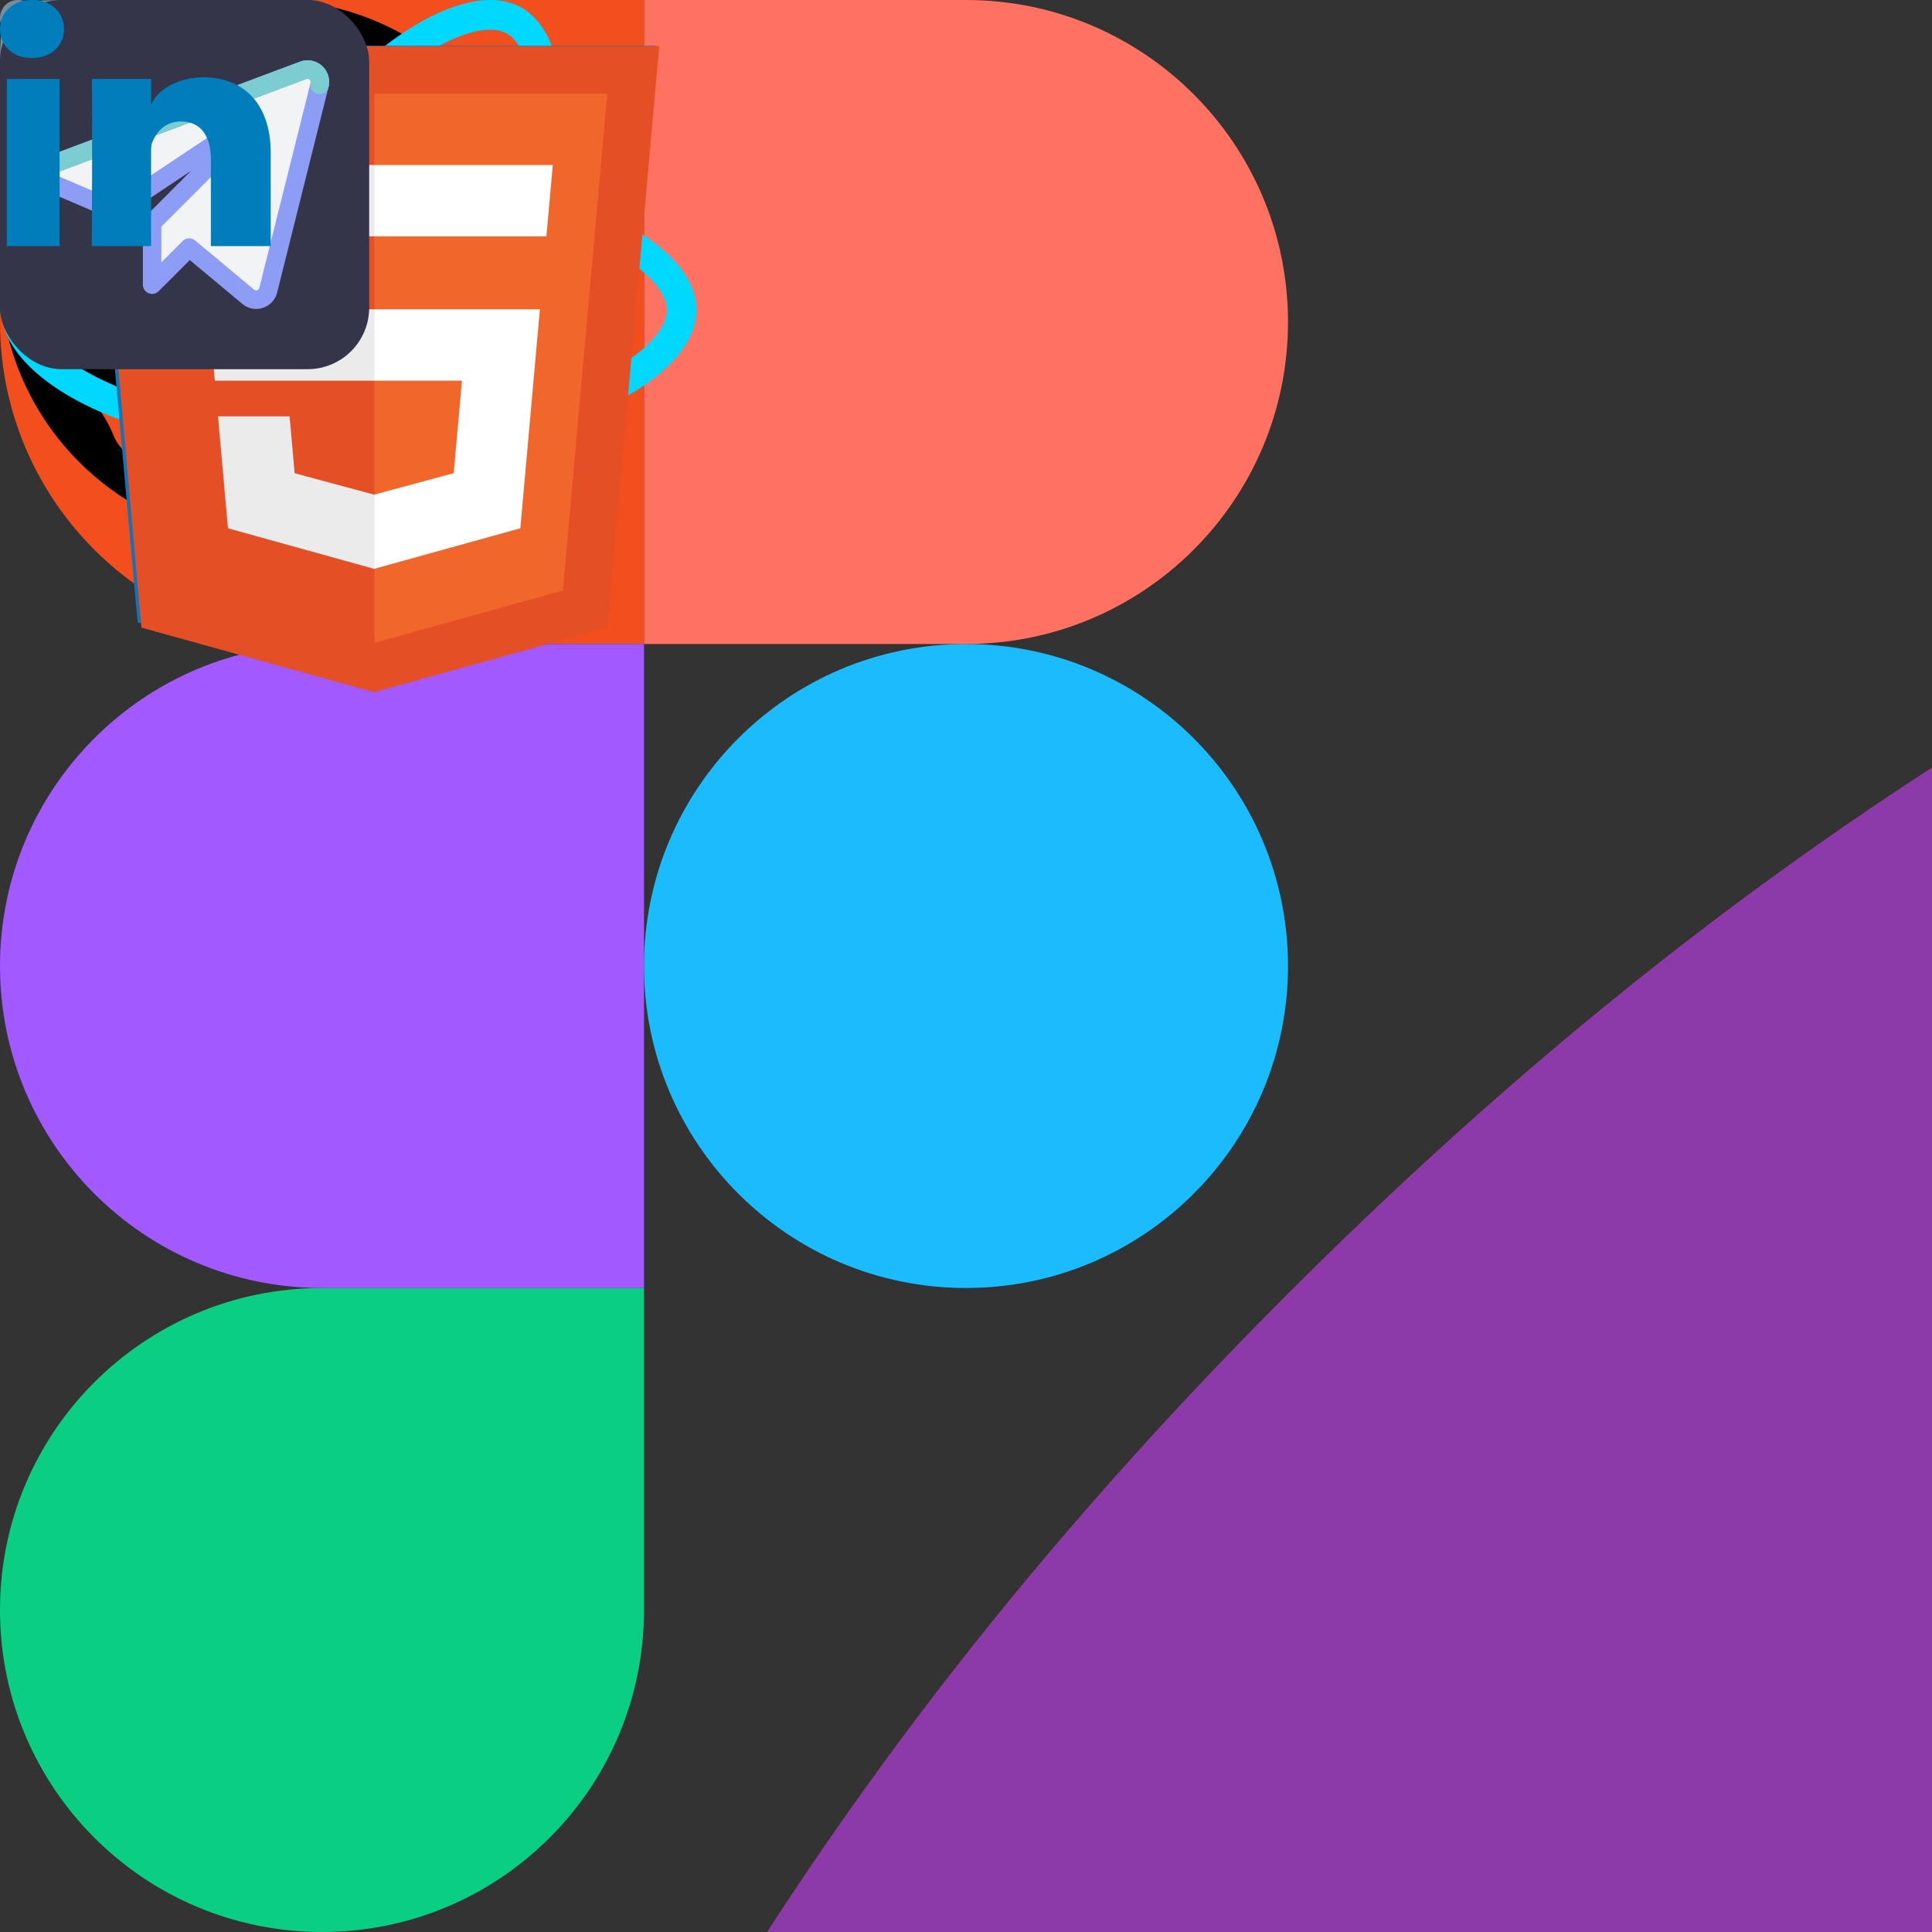 <svg width="314" height="314" viewBox="0 0 314 314" fill="none" xmlns="http://www.w3.org/2000/svg">
    <rect x="0" y="0" width="314" height="314" fill="#333333" stroke="none"/>
    <g id="logo">
        <path d="M0.055 15.795V21.104L15.102 28.451V22.949L5.135 18.449L15.102 13.967V8.465L0.055 15.795ZM34.315 0.977L18.266 36.045H23.803L39.852 0.977H34.315Z"
              fill="#00C4F0"/>
    </g>

    <!--skills-->
    <g id="ts">
        <path d="M23.827,8.243A4.424,4.424,0,0,1,26.05,9.524a5.853,5.853,0,0,1,.852,1.143c.011.045-1.534,1.083-2.471,1.662-.034.023-.169-.124-.322-.35a2.014,2.014,0,0,0-1.67-1c-1.077-.074-1.771.49-1.766,1.433a1.3,1.3,0,0,0,.153.666c.237.49.677.784,2.059,1.383,2.544,1.095,3.636,1.817,4.31,2.843a5.158,5.158,0,0,1,.416,4.333,4.764,4.764,0,0,1-3.932,2.815,10.9,10.9,0,0,1-2.708-.028,6.531,6.531,0,0,1-3.616-1.884,6.278,6.278,0,0,1-.926-1.371,2.655,2.655,0,0,1,.327-.208c.158-.09.756-.434,1.32-.761L19.1,19.6l.214.312a4.771,4.771,0,0,0,1.35,1.292,3.3,3.3,0,0,0,3.458-.175,1.545,1.545,0,0,0,.2-1.974c-.276-.395-.84-.727-2.443-1.422a8.8,8.8,0,0,1-3.349-2.055,4.687,4.687,0,0,1-.976-1.777,7.116,7.116,0,0,1-.062-2.268,4.332,4.332,0,0,1,3.644-3.374A9,9,0,0,1,23.827,8.243ZM15.484,9.726l.011,1.454h-4.63V24.328H7.6V11.183H2.97V9.755A13.986,13.986,0,0,1,3.01,8.289c.017-.023,2.832-.034,6.245-.028l6.211.017Z" style="fill:#007acc"/>
    </g>
    <g id="figma">
        <path fill-rule="evenodd" clip-rule="evenodd"
              d="M104.667 157C104.667 128.098 128.098 104.667 157 104.667C185.902 104.667 209.333 128.098 209.333 157C209.333 185.902 185.902 209.333 157 209.333C128.098 209.333 104.667 185.902 104.667 157Z"
              fill="#1ABCFE"/>
        <path fill-rule="evenodd" clip-rule="evenodd"
              d="M0 261.667C0 232.764 23.43 209.333 52.333 209.333H104.667V261.667C104.667 290.569 81.236 314 52.333 314C23.43 314 0 290.569 0 261.667Z"
              fill="#0ACF83"/>
        <path fill-rule="evenodd" clip-rule="evenodd"
              d="M104.667 0V104.667H157C185.902 104.667 209.333 81.236 209.333 52.333C209.333 23.43 185.902 0 157 0H104.667Z"
              fill="#FF7262"/>
        <path fill-rule="evenodd" clip-rule="evenodd"
              d="M0 52.333C0 81.236 23.43 104.667 52.333 104.667H104.667V0H52.333C23.43 0 0 23.43 0 52.333Z"
              fill="#F24E1E"/>
        <path fill-rule="evenodd" clip-rule="evenodd"
              d="M0 157C0 185.902 23.43 209.333 52.333 209.333H104.667V104.667H52.333C23.43 104.667 0 128.098 0 157Z"
              fill="#A259FF"/>
    </g>
    <g id="git">
        <path fill-rule="evenodd" clip-rule="evenodd"
              d="M44 0C19.69 0 0 19.69 0 44C0 63.47 12.595 79.915 30.085 85.745C32.285 86.13 33.11 84.81 33.11 83.655C33.11 82.61 33.055 79.145 33.055 75.46C22 77.495 19.14 72.765 18.26 70.29C17.765 69.025 15.62 65.12 13.75 64.075C12.21 63.25 10.01 61.215 13.695 61.16C17.16 61.105 19.635 64.35 20.46 65.67C24.42 72.325 30.745 70.455 33.275 69.3C33.66 66.44 34.815 64.515 36.08 63.415C26.29 62.315 16.06 58.52 16.06 41.69C16.06 36.905 17.765 32.945 20.57 29.865C20.13 28.765 18.59 24.255 21.01 18.205C21.01 18.205 24.695 17.05 33.11 22.715C36.63 21.725 40.37 21.23 44.11 21.23C47.85 21.23 51.59 21.725 55.11 22.715C63.525 16.995 67.21 18.205 67.21 18.205C69.63 24.255 68.09 28.765 67.65 29.865C70.455 32.945 72.16 36.85 72.16 41.69C72.16 58.575 61.875 62.315 52.085 63.415C53.68 64.79 55.055 67.43 55.055 71.555C55.055 77.44 55 82.17 55 83.655C55 84.81 55.825 86.185 58.025 85.745C66.76 82.796 74.35 77.182 79.727 69.694C85.104 62.205 87.997 53.219 88 44C88 19.69 68.31 0 44 0Z"
              fill="black"/>
    </g>
    <g id="react">
        <path d="M93.106 32.703C91.903 32.289 90.69 31.905 89.469 31.552C89.674 30.711 89.863 29.879 90.031 29.062C92.784 15.648 90.984 4.842 84.836 1.284C78.942 -2.127 69.302 1.429 59.566 9.933C58.606 10.773 57.668 11.637 56.752 12.524C56.139 11.934 55.515 11.356 54.88 10.789C44.677 1.696 34.449 -2.136 28.308 1.432C22.419 4.854 20.675 15.013 23.154 27.725C23.4 28.984 23.679 30.237 23.989 31.482C22.541 31.895 21.144 32.334 19.807 32.802C7.844 36.988 0.205 43.548 0.205 50.353C0.205 57.381 8.406 64.43 20.866 68.704C21.876 69.049 22.895 69.369 23.921 69.663C23.588 71.004 23.292 72.354 23.034 73.711C20.671 86.204 22.516 96.122 28.389 99.522C34.456 103.033 44.637 99.425 54.551 90.727C55.355 90.02 56.141 89.293 56.908 88.546C57.9 89.507 58.919 90.439 59.963 91.343C69.566 99.636 79.05 102.985 84.918 99.576C90.978 96.055 92.948 85.4 90.391 72.436C90.189 71.42 89.963 70.409 89.713 69.405C90.428 69.192 91.13 68.973 91.814 68.746C104.767 64.438 113.195 57.475 113.195 50.353C113.195 43.523 105.309 36.919 93.106 32.703ZM90.296 64.147C89.678 64.353 89.044 64.55 88.398 64.743C86.968 60.2 85.039 55.368 82.677 50.376C84.93 45.504 86.786 40.734 88.176 36.22C89.332 36.556 90.453 36.91 91.535 37.283C101.991 40.896 108.369 46.237 108.369 50.353C108.369 54.737 101.481 60.428 90.296 64.147ZM85.656 73.376C86.787 79.109 86.948 84.292 86.199 88.344C85.526 91.984 84.173 94.412 82.499 95.384C78.939 97.453 71.323 94.764 63.111 87.671C62.14 86.831 61.193 85.963 60.27 85.07C63.454 81.576 66.636 77.513 69.741 73.001C75.204 72.514 80.364 71.719 85.044 70.633C85.269 71.543 85.473 72.457 85.656 73.376ZM38.726 95.026C35.247 96.259 32.476 96.295 30.801 95.325C27.237 93.262 25.755 85.298 27.776 74.615C28.017 73.353 28.291 72.097 28.601 70.85C33.229 71.878 38.352 72.617 43.828 73.062C46.954 77.478 50.228 81.536 53.527 85.089C52.826 85.77 52.108 86.434 51.374 87.079C46.99 90.925 42.597 93.654 38.726 95.026ZM22.428 64.12C16.918 62.23 12.368 59.774 9.249 57.093C6.447 54.685 5.032 52.293 5.032 50.353C5.032 46.223 11.166 40.956 21.396 37.377C22.638 36.943 23.937 36.533 25.286 36.148C26.7 40.764 28.554 45.59 30.793 50.471C28.525 55.423 26.644 60.327 25.216 64.997C24.28 64.728 23.35 64.436 22.428 64.12ZM27.891 26.795C25.768 15.903 27.178 7.687 30.727 5.625C34.507 3.429 42.865 6.56 51.675 14.412C52.25 14.925 52.815 15.448 53.371 15.982C50.088 19.52 46.844 23.548 43.745 27.937C38.431 28.431 33.344 29.225 28.668 30.289C28.38 29.131 28.121 27.966 27.891 26.795V26.795ZM76.63 38.874C75.525 36.959 74.38 35.068 73.194 33.202C76.799 33.66 80.253 34.267 83.497 35.01C82.523 38.142 81.309 41.417 79.881 44.775C78.837 42.787 77.753 40.819 76.63 38.874ZM56.754 19.444C58.981 21.865 61.21 24.568 63.404 27.5C58.955 27.289 54.498 27.289 50.049 27.498C52.244 24.592 54.493 21.893 56.754 19.444ZM36.751 38.907C35.642 40.837 34.579 42.792 33.561 44.771C32.156 41.425 30.953 38.136 29.971 34.958C33.195 34.235 36.633 33.643 40.215 33.194C39.016 35.07 37.861 36.975 36.751 38.907V38.907ZM40.318 67.857C36.617 67.442 33.127 66.881 29.904 66.177C30.902 62.943 32.131 59.583 33.567 56.165C34.589 58.146 35.657 60.103 36.77 62.033C37.915 64.018 39.1 65.961 40.318 67.857ZM56.888 81.603C54.6 79.126 52.318 76.385 50.089 73.437C52.253 73.522 54.458 73.566 56.7 73.566C59.003 73.566 61.28 73.514 63.52 73.414C61.32 76.415 59.099 79.159 56.888 81.603ZM79.926 55.991C81.437 59.446 82.71 62.788 83.72 65.967C80.444 66.717 76.907 67.321 73.18 67.77C74.375 65.87 75.531 63.946 76.649 62C77.786 60.021 78.878 58.018 79.926 55.991ZM72.468 59.579C70.756 62.563 68.949 65.491 67.047 68.357C63.604 68.602 60.152 68.723 56.7 68.722C53.184 68.722 49.764 68.612 46.47 68.397C44.519 65.538 42.677 62.605 40.947 59.606H40.948C39.226 56.623 37.618 53.575 36.127 50.468C37.614 47.362 39.217 44.312 40.933 41.327L40.933 41.327C42.648 38.341 44.475 35.421 46.411 32.573C49.771 32.318 53.217 32.185 56.7 32.185H56.7C60.198 32.185 63.648 32.319 67.008 32.577C68.924 35.419 70.74 38.33 72.452 41.301C74.174 44.28 75.798 47.315 77.323 50.4C75.814 53.517 74.194 56.578 72.468 59.579ZM82.425 5.481C86.209 7.671 87.68 16.502 85.303 28.084C85.151 28.823 84.981 29.576 84.795 30.339C80.107 29.253 75.017 28.445 69.687 27.943C66.583 23.506 63.366 19.472 60.136 15.979C60.983 15.16 61.849 14.363 62.735 13.587C71.077 6.301 78.873 3.425 82.425 5.481ZM56.7 40.226C62.272 40.226 66.79 44.76 66.79 50.353C66.79 55.946 62.272 60.48 56.7 60.48C51.128 60.48 46.61 55.946 46.61 50.353C46.61 44.76 51.128 40.226 56.7 40.226Z"
              fill="#00D8FF"/>
    </g>
    <g id="css">
        <path d="M22.365 101.154L13.943 7.438H106.523L98.089 101.139L60.176 111.562L22.365 101.154Z"
              fill="#1572B6"/>
        <path d="M60.233 103.597L90.87 95.174L98.078 15.102H60.233V103.597Z" fill="#33A9DC"/>
        <path d="M60.233 49.054H75.57L76.628 37.284H60.233V25.79H89.295L89.018 28.872L86.171 60.549H60.233V49.054Z"
              fill="white"/>
        <path d="M60.304 78.904L60.252 78.919L47.344 75.461L46.519 66.294H34.883L36.507 84.341L60.248 90.879L60.304 90.864V78.904Z"
              fill="#EBEBEB"/>
        <path d="M74.584 60.062L73.189 75.453L60.263 78.912V90.871L84.023 84.341L84.199 82.4L86.213 60.062H74.584Z"
              fill="white"/>
        <path d="M60.274 25.79V37.284H32.276L32.044 34.7L31.515 28.872L31.238 25.79H60.274ZM60.233 49.054V60.549H47.486L47.254 57.964L46.729 52.137L46.452 49.054H60.233Z"
              fill="#EBEBEB"/>
    </g>
    <g id="HTML" >
        <path d="M22.982 102.004L14.555 7.5H107.143L98.705 101.989L60.793 112.5L22.982 102.004Z" fill="#E44F26"/>
        <path d="M60.849 104.468L91.487 95.974L98.694 15.229H60.849V104.468Z" fill="#F1662A"/>
        <path d="M60.849 50.276H45.512L44.454 38.407H60.849V26.816H31.787L32.064 29.929L34.91 61.867H60.849V50.276ZM60.849 80.377L60.797 80.392L47.889 76.909L47.064 67.665H35.428L37.052 85.86L60.797 92.453L60.849 92.438V80.377Z"
              fill="#EBEBEB"/>
        <path d="M60.808 50.276V61.867H75.08L73.738 76.901L60.808 80.389V92.449L84.572 85.86L84.744 83.903L87.467 53.389L87.752 50.276H60.808ZM60.808 26.816V38.407H88.805L89.038 35.805L89.567 29.929L89.844 26.816H60.808Z"
              fill="white"/>
    </g>
    <g id="js">
        <path d="M18.774,19.7a3.727,3.727,0,0,0,3.376,2.078c1.418,0,2.324-.709,2.324-1.688,0-1.173-.931-1.589-2.491-2.272l-.856-.367c-2.469-1.052-4.11-2.37-4.11-5.156,0-2.567,1.956-4.52,5.012-4.52A5.058,5.058,0,0,1,26.9,10.52l-2.665,1.711a2.327,2.327,0,0,0-2.2-1.467,1.489,1.489,0,0,0-1.638,1.467c0,1.027.636,1.442,2.1,2.078l.856.366c2.908,1.247,4.549,2.518,4.549,5.376,0,3.081-2.42,4.769-5.671,4.769a6.575,6.575,0,0,1-6.236-3.5ZM6.686,20c.538.954,1.027,1.76,2.2,1.76,1.124,0,1.834-.44,1.834-2.15V7.975h3.422V19.658c0,3.543-2.078,5.156-5.11,5.156A5.312,5.312,0,0,1,3.9,21.688Z" style="fill:#f5de19"/>
    </g>

    <!--contacts-->
    <g id="instagramGray">
        <path fill-rule="evenodd" clip-rule="evenodd" d="M11.996 0.008C8.738 0.008 8.33 0.022 7.05 0.08C5.773 0.138 4.901 0.341 4.138 0.638C3.349 0.944 2.68 1.354 2.013 2.021C1.347 2.688 0.936 3.357 0.63 4.146C0.333 4.909 0.13 5.781 0.072 7.058C0.014 8.338 0 8.746 0 12.004C0 15.262 0.014 15.671 0.072 16.95C0.13 18.227 0.333 19.099 0.63 19.862C0.936 20.651 1.347 21.32 2.013 21.987C2.68 22.654 3.349 23.064 4.138 23.37C4.901 23.667 5.773 23.87 7.05 23.928C8.33 23.986 8.738 24 11.996 24C15.254 24 15.663 23.986 16.942 23.928C18.219 23.87 19.091 23.667 19.854 23.37C20.643 23.064 21.312 22.654 21.979 21.987C22.646 21.32 23.056 20.651 23.363 19.862C23.659 19.099 23.862 18.227 23.92 16.95C23.979 15.671 23.992 15.262 23.992 12.004C23.992 8.746 23.979 8.338 23.92 7.058C23.862 5.781 23.659 4.909 23.363 4.146C23.056 3.357 22.646 2.688 21.979 2.021C21.312 1.354 20.643 0.944 19.854 0.638C19.091 0.341 18.219 0.138 16.942 0.08C15.663 0.022 15.254 0.008 11.996 0.008ZM11.996 2.169C15.199 2.169 15.579 2.182 16.844 2.239C18.013 2.293 18.648 2.488 19.071 2.652C19.631 2.87 20.031 3.13 20.451 3.55C20.87 3.969 21.13 4.369 21.348 4.929C21.512 5.352 21.708 5.987 21.761 7.157C21.819 8.421 21.831 8.801 21.831 12.004C21.831 15.207 21.819 15.587 21.761 16.852C21.708 18.021 21.512 18.656 21.348 19.079C21.13 19.639 20.87 20.039 20.451 20.458C20.031 20.878 19.631 21.138 19.071 21.356C18.648 21.52 18.013 21.715 16.844 21.769C15.579 21.826 15.2 21.839 11.996 21.839C8.793 21.839 8.414 21.826 7.149 21.769C5.979 21.715 5.344 21.52 4.921 21.356C4.361 21.138 3.962 20.878 3.542 20.458C3.122 20.039 2.862 19.639 2.644 19.079C2.48 18.656 2.285 18.021 2.231 16.852C2.174 15.587 2.161 15.207 2.161 12.004C2.161 8.801 2.174 8.421 2.231 7.157C2.285 5.987 2.48 5.352 2.644 4.929C2.862 4.369 3.122 3.969 3.542 3.55C3.962 3.13 4.361 2.87 4.921 2.652C5.344 2.488 5.979 2.293 7.149 2.239C8.414 2.182 8.793 2.169 11.996 2.169ZM11.996 16.003C9.788 16.003 7.997 14.213 7.997 12.004C7.997 9.796 9.788 8.005 11.996 8.005C14.205 8.005 15.995 9.796 15.995 12.004C15.995 14.213 14.205 16.003 11.996 16.003ZM11.996 5.844C8.594 5.844 5.836 8.602 5.836 12.004C5.836 15.406 8.594 18.164 11.996 18.164C15.398 18.164 18.156 15.406 18.156 12.004C18.156 8.602 15.398 5.844 11.996 5.844ZM18.4 7.04C19.195 7.04 19.839 6.395 19.839 5.6C19.839 4.805 19.195 4.161 18.4 4.161C17.605 4.161 16.96 4.805 16.96 5.6C16.96 6.395 17.605 7.04 18.4 7.04Z" fill="#758CA3"/>
    </g>
    <g id="telegramGray">
        <path fill-rule="evenodd" clip-rule="evenodd" d="M23.112 4.494C23.43 2.945 21.907 1.657 20.432 2.227L2.342 9.216C0.695 9.853 0.621 12.157 2.225 12.898L6.165 14.716L8.038 21.275C8.136 21.615 8.406 21.879 8.749 21.968C9.092 22.057 9.457 21.958 9.707 21.707L12.594 18.82L16.637 21.853C17.811 22.733 19.502 22.092 19.797 20.655L23.112 4.494ZM3.063 11.082L21.152 4.093L17.837 20.253L13.1 16.7C12.702 16.401 12.145 16.441 11.793 16.793L10.556 18.029L10.928 15.986L18.207 8.707C18.561 8.353 18.599 7.791 18.295 7.393C17.991 6.995 17.439 6.883 17.004 7.132L6.951 12.876L3.063 11.082ZM8.177 14.479L8.783 16.602L9.016 15.321C9.053 15.121 9.149 14.937 9.293 14.793L11.513 12.573L8.177 14.479Z" fill="#758CA3"/>
    </g>
    <g id="linkedinGray">
        <path fill-rule="evenodd" clip-rule="evenodd" d="M5.372 24H0.396V7.977H5.372V24ZM2.882 5.791C1.291 5.791 0 4.473 0 2.882C2.37147e-08 1.291 1.29 0 2.882 0C4.473 0 5.763 1.291 5.763 2.882C5.763 4.473 4.472 5.791 2.882 5.791ZM23.995 24H19.03V16.2C19.03 14.341 18.992 11.957 16.443 11.957C13.856 11.957 13.459 13.977 13.459 16.066V24H8.489V7.977H13.261V10.162H13.331C13.995 8.904 15.618 7.575 18.039 7.575C23.074 7.575 24 10.891 24 15.198V24H23.995Z" fill="#758CA3"/>
    </g>

    <g id="instagram">
        <defs>
            <radialGradient id="0" cx="332.14" cy="2511.81" r="3263.54" gradientUnits="userSpaceOnUse">
                <stop offset=".09" stop-color="#fa8f21"/>
                <stop offset=".78" stop-color="#d82d7e"/>
            </radialGradient>
            <radialGradient id="1" cx="1516.14" cy="2623.81" r="2572.12" gradientUnits="userSpaceOnUse">
                <stop offset=".64" stop-color="#8c3aaa" stop-opacity="0"/>
                <stop offset="1" stop-color="#8c3aaa"/>
            </radialGradient>
        </defs>
        <path d="M833.4,1250c0-230.11,186.49-416.7,416.6-416.7s416.7,186.59,416.7,416.7-186.59,416.7-416.7,416.7S833.4,1480.11,833.4,1250m-225.26,0c0,354.5,287.36,641.86,641.86,641.86S1891.86,1604.5,1891.86,1250,1604.5,608.14,1250,608.14,608.14,895.5,608.14,1250M1767.27,582.69a150,150,0,1,0,150.06-149.94h-0.06a150.07,150.07,0,0,0-150,149.94M745,2267.47c-121.87-5.55-188.11-25.85-232.13-43-58.36-22.72-100-49.78-143.78-93.5s-70.88-85.32-93.5-143.68c-17.16-44-37.46-110.26-43-232.13-6.06-131.76-7.27-171.34-7.27-505.15s1.31-373.28,7.27-505.15c5.55-121.87,26-188,43-232.13,22.72-58.36,49.78-100,93.5-143.78s85.32-70.88,143.78-93.5c44-17.16,110.26-37.46,232.13-43,131.76-6.06,171.34-7.27,505-7.27s373.28,1.31,505.15,7.27c121.87,5.55,188,26,232.13,43,58.36,22.62,100,49.78,143.78,93.5s70.78,85.42,93.5,143.78c17.16,44,37.46,110.26,43,232.13,6.06,131.87,7.27,171.34,7.27,505.15s-1.21,373.28-7.27,505.15c-5.55,121.87-25.95,188.11-43,232.13-22.72,58.36-49.78,100-93.5,143.68s-85.42,70.78-143.78,93.5c-44,17.16-110.26,37.46-232.13,43-131.76,6.06-171.34,7.27-505.15,7.27s-373.28-1.21-505-7.27M734.65,7.57c-133.07,6.06-224,27.16-303.41,58.06C349,97.54,279.38,140.35,209.81,209.81S97.54,349,65.63,431.24c-30.9,79.46-52,170.34-58.06,303.41C1.41,867.93,0,910.54,0,1250s1.41,382.07,7.57,515.35c6.06,133.08,27.16,223.95,58.06,303.41,31.91,82.19,74.62,152,144.18,221.43S349,2402.37,431.24,2434.37c79.56,30.9,170.34,52,303.41,58.06C868,2498.49,910.54,2500,1250,2500s382.07-1.41,515.35-7.57c133.08-6.06,223.95-27.16,303.41-58.06,82.19-32,151.86-74.72,221.43-144.18s112.18-139.24,144.18-221.43c30.9-79.46,52.1-170.34,58.06-303.41,6.06-133.38,7.47-175.89,7.47-515.35s-1.41-382.07-7.47-515.35c-6.06-133.08-27.16-224-58.06-303.41-32-82.19-74.72-151.86-144.18-221.43S2150.95,97.54,2068.86,65.63c-79.56-30.9-170.44-52.1-303.41-58.06C1632.17,1.51,1589.56,0,1250.1,0S868,1.41,734.65,7.57"
              fill="url(#0)"/>
        <path d="M833.4,1250c0-230.11,186.49-416.7,416.6-416.7s416.7,186.59,416.7,416.7-186.59,416.7-416.7,416.7S833.4,1480.11,833.4,1250m-225.26,0c0,354.5,287.36,641.86,641.86,641.86S1891.86,1604.5,1891.86,1250,1604.5,608.14,1250,608.14,608.14,895.5,608.14,1250M1767.27,582.69a150,150,0,1,0,150.06-149.94h-0.06a150.07,150.07,0,0,0-150,149.94M745,2267.47c-121.87-5.55-188.11-25.85-232.13-43-58.36-22.72-100-49.78-143.78-93.5s-70.88-85.32-93.5-143.68c-17.16-44-37.46-110.26-43-232.13-6.06-131.76-7.27-171.34-7.27-505.15s1.31-373.28,7.27-505.15c5.55-121.87,26-188,43-232.13,22.72-58.36,49.78-100,93.5-143.78s85.32-70.88,143.78-93.5c44-17.16,110.26-37.46,232.13-43,131.76-6.06,171.34-7.27,505-7.27s373.28,1.31,505.15,7.27c121.87,5.55,188,26,232.13,43,58.36,22.62,100,49.78,143.78,93.5s70.78,85.42,93.5,143.78c17.16,44,37.46,110.26,43,232.13,6.06,131.87,7.27,171.34,7.27,505.15s-1.21,373.28-7.27,505.15c-5.55,121.87-25.95,188.11-43,232.13-22.72,58.36-49.78,100-93.5,143.68s-85.42,70.78-143.78,93.5c-44,17.16-110.26,37.46-232.13,43-131.76,6.06-171.34,7.27-505.15,7.27s-373.28-1.21-505-7.27M734.65,7.57c-133.07,6.06-224,27.16-303.41,58.06C349,97.54,279.38,140.35,209.81,209.81S97.54,349,65.63,431.24c-30.9,79.46-52,170.34-58.06,303.41C1.41,867.93,0,910.54,0,1250s1.41,382.07,7.57,515.35c6.06,133.08,27.16,223.95,58.06,303.41,31.91,82.19,74.62,152,144.18,221.43S349,2402.37,431.24,2434.37c79.56,30.9,170.34,52,303.41,58.06C868,2498.49,910.54,2500,1250,2500s382.07-1.41,515.35-7.57c133.08-6.06,223.95-27.16,303.41-58.06,82.19-32,151.86-74.72,221.43-144.18s112.18-139.24,144.18-221.43c30.9-79.46,52.1-170.34,58.06-303.41,6.06-133.38,7.47-175.89,7.47-515.35s-1.41-382.07-7.47-515.35c-6.06-133.08-27.16-224-58.06-303.41-32-82.19-74.72-151.86-144.18-221.43S2150.95,97.54,2068.86,65.63c-79.56-30.9-170.44-52.1-303.41-58.06C1632.17,1.51,1589.56,0,1250.1,0S868,1.41,734.65,7.57"
              fill="url(#1)"/>
    </g>
    <g id="telegram">
        <rect fill="#343549" height="60" rx="10" width="60"/><path d="M49.281,11.425,9.305,26.417a2.01,2.01,0,0,0-.087,3.73l9.471,4.059,19.9-13.268a.5.5,0,0,1,.634.774l-14.5,14.5V46.268l6.031-6.031,9.6,8a2.01,2.01,0,0,0,3.237-1.057L51.938,13.8A2.011,2.011,0,0,0,49.281,11.425Z" fill="#f1f3f4"/><path d="M41.634,50.207a3.493,3.493,0,0,1-2.241-.816l-8.549-7.124-5.063,5.062a1.5,1.5,0,0,1-2.56-1.06V36.217a1.5,1.5,0,0,1,.439-1.061l7.382-7.382-11.521,7.68a1.5,1.5,0,0,1-1.422.131L8.628,31.526a3.51,3.51,0,0,1,.15-6.513L48.755,10.021a3.511,3.511,0,0,1,4.638,4.138L45.046,47.546a3.49,3.49,0,0,1-2.316,2.485A3.553,3.553,0,0,1,41.634,50.207ZM30.752,38.737a1.5,1.5,0,0,1,.96.348l9.6,8a.506.506,0,0,0,.486.094.5.5,0,0,0,.337-.362l8.346-33.386a.51.51,0,0,0-.673-.6h0L9.831,27.821a.511.511,0,0,0-.021.948l8.723,3.738L37.759,19.69a2,2,0,0,1,2.526,3.082L26.221,36.838v5.809l3.47-3.47A1.5,1.5,0,0,1,30.752,38.737ZM49.281,11.426h0Z" fill="#8d9cf4"/><path d="M9.305,27.917a1.5,1.5,0,0,1-.527-2.9L48.755,10.021a3.511,3.511,0,0,1,4.638,4.138,1.5,1.5,0,0,1-2.911-.726.511.511,0,0,0-.673-.6L9.831,27.821A1.476,1.476,0,0,1,9.305,27.917Z" fill="#7bcdd1"/>
    </g>
    <g id="linkedin">
        <g id="Icons" stroke="none" stroke-width="1" fill="none" fill-rule="evenodd">
            <g id="Color-" transform="translate(-702, -265)" fill="#007EBB">
                <path d="M746,305 L736.275,305 L736.275,290.938 C736.275,287.258 734.754,284.745 731.409,284.745 C728.851,284.745 727.428,286.441 726.766,288.075 C726.517,288.661 726.556,289.478 726.556,290.296 L726.556,305 L716.922,305 C716.922,305 717.046,280.091 716.922,277.827 L726.556,277.827 L726.556,282.092 C727.125,280.227 730.204,277.566 735.116,277.566 C741.211,277.566 746,281.474 746,289.891 L746,305 L746,305 Z M707.179,274.428 L707.117,274.428 C704.013,274.428 702,272.351 702,269.718 C702,267.034 704.072,265 707.239,265 C710.403,265 712.348,267.029 712.41,269.71 C712.41,272.343 710.403,274.428 707.179,274.428 L707.179,274.428 L707.179,274.428 Z M703.11,277.827 L711.686,277.827 L711.686,305 L703.11,305 L703.11,277.827 L703.11,277.827 Z" id="LinkedIn">

                </path>
            </g>
        </g>
    </g>

</svg>
